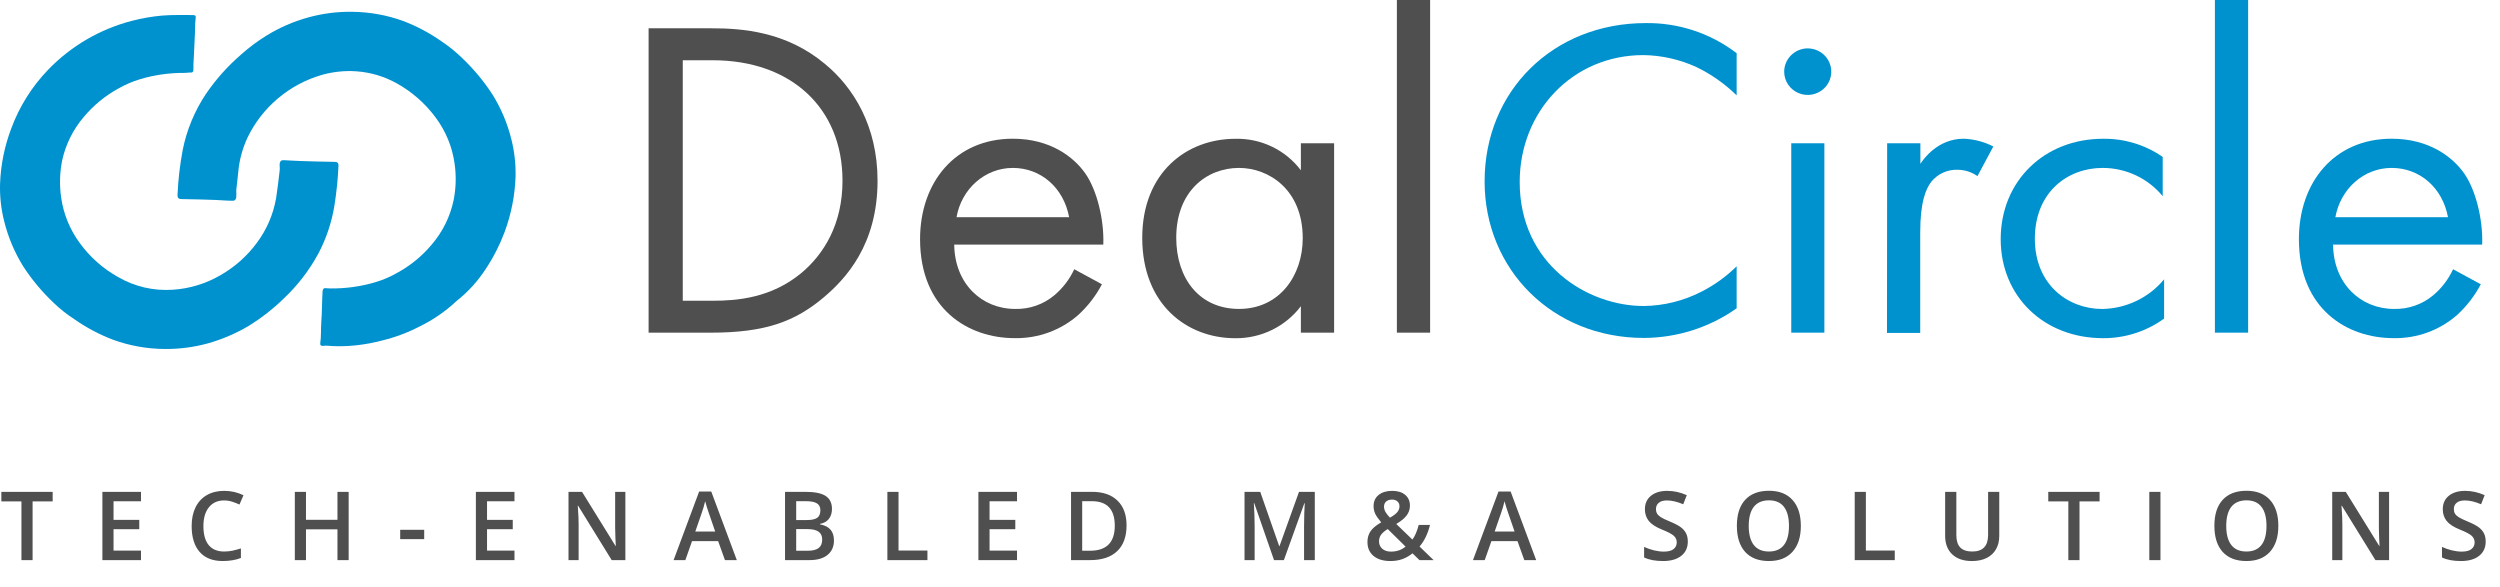 <svg width="183" height="43" viewBox="0 0 183 43" fill="none" xmlns="http://www.w3.org/2000/svg">
<path d="M13.553 5.336C12.441 5.323 11.334 5.477 10.27 5.793C9.701 5.963 9.154 6.198 8.64 6.493C7.689 7.019 6.844 7.714 6.148 8.543C5.349 9.473 4.797 10.585 4.542 11.78C4.37 12.664 4.348 13.571 4.477 14.463C4.647 15.663 5.113 16.804 5.834 17.784C6.573 18.806 7.529 19.655 8.634 20.273C9.85 20.982 11.256 21.308 12.664 21.208C13.898 21.126 15.095 20.758 16.157 20.133C17.18 19.547 18.07 18.758 18.771 17.816C19.51 16.842 20.003 15.707 20.211 14.507C20.317 13.83 20.394 13.15 20.474 12.456C20.495 12.295 20.454 12.143 20.474 11.973C20.519 11.727 20.649 11.721 20.821 11.727C21.215 11.745 21.609 11.774 22.006 11.786C22.824 11.812 23.645 11.838 24.462 11.847C24.691 11.847 24.788 11.909 24.776 12.14C24.733 13.115 24.634 14.087 24.48 15.051C24.283 16.269 23.889 17.448 23.313 18.543C22.64 19.792 21.765 20.925 20.723 21.896C19.965 22.635 19.127 23.288 18.223 23.844C17.273 24.409 16.252 24.847 15.185 25.144C14.178 25.417 13.137 25.552 12.092 25.545C10.79 25.543 9.498 25.314 8.276 24.869C7.266 24.485 6.31 23.977 5.428 23.358C4.898 23.014 4.402 22.622 3.947 22.186C3.092 21.381 2.337 20.478 1.698 19.497C1.061 18.468 0.589 17.346 0.3 16.173C0.08 15.295 -0.02 14.392 0.003 13.487C0.05 12.085 0.33 10.7 0.83 9.387C1.421 7.793 2.336 6.337 3.52 5.108C5.185 3.377 7.303 2.138 9.639 1.529C10.375 1.336 11.126 1.206 11.885 1.139C12.631 1.078 13.366 1.107 14.122 1.101C14.27 1.101 14.35 1.148 14.326 1.3C14.255 1.81 14.291 2.322 14.252 2.832C14.22 3.286 14.22 3.74 14.187 4.194C14.166 4.487 14.151 4.78 14.157 5.073C14.157 5.307 14.065 5.325 13.885 5.307C13.763 5.316 13.656 5.336 13.553 5.336Z" fill="#0092CF"/>
<path d="M24.196 21.114C25.307 21.126 26.414 20.972 27.479 20.657C28.048 20.486 28.595 20.251 29.108 19.954C30.061 19.43 30.906 18.735 31.6 17.904C32.404 16.969 32.956 15.849 33.206 14.647C33.382 13.763 33.405 12.856 33.274 11.964C33.105 10.753 32.633 9.602 31.9 8.617C31.14 7.583 30.164 6.724 29.037 6.098C28.128 5.592 27.116 5.291 26.074 5.219C25.238 5.163 24.398 5.25 23.591 5.474C22.401 5.815 21.297 6.401 20.354 7.195C19.41 7.989 18.647 8.971 18.116 10.078C17.744 10.874 17.515 11.727 17.44 12.6C17.39 13.045 17.34 13.479 17.295 13.936C17.304 14.106 17.304 14.277 17.295 14.448C17.248 14.691 17.12 14.7 16.954 14.694C16.557 14.694 16.163 14.647 15.769 14.636C14.96 14.609 14.152 14.583 13.343 14.574C13.094 14.574 12.978 14.524 12.996 14.243C13.044 13.146 13.171 12.054 13.375 10.975C13.667 9.511 14.245 8.119 15.076 6.874C15.8 5.81 16.662 4.845 17.639 4.001C18.217 3.482 18.841 3.016 19.503 2.607C20.451 2.021 21.48 1.574 22.557 1.277C23.604 0.987 24.688 0.848 25.775 0.864C27.043 0.875 28.3 1.1 29.491 1.529C30.501 1.911 31.458 2.419 32.338 3.04C32.869 3.393 33.365 3.795 33.82 4.241C34.664 5.041 35.411 5.937 36.045 6.909C36.685 7.94 37.157 9.064 37.443 10.239C37.66 11.117 37.76 12.019 37.74 12.922C37.692 14.316 37.419 15.693 36.931 17.002C36.575 17.949 36.112 18.853 35.55 19.697C34.988 20.565 34.287 21.339 33.476 21.987C33.449 22.005 33.424 22.026 33.402 22.049C32.611 22.79 31.712 23.409 30.735 23.888C29.849 24.348 28.91 24.699 27.938 24.933C27.345 25.089 26.741 25.202 26.131 25.27C25.378 25.359 24.619 25.369 23.864 25.302C23.783 25.301 23.701 25.307 23.621 25.32C23.485 25.32 23.425 25.256 23.443 25.124C23.52 24.617 23.479 24.102 23.517 23.592C23.577 22.851 23.565 22.11 23.609 21.369C23.627 21.076 23.745 21.076 23.947 21.102C24.03 21.111 24.113 21.114 24.196 21.114Z" fill="#0092CF"/>
<path d="M47.478 2.071H52.074C54.338 2.071 57.547 2.305 60.385 4.678C62.459 6.382 64.237 9.22 64.237 13.227C64.237 17.913 61.908 20.409 60.284 21.779C58.21 23.516 56.062 24.351 52.038 24.351H47.478V2.071ZM49.979 22.014H52.175C53.967 22.014 56.433 21.811 58.628 20.01C60.32 18.607 61.671 16.402 61.671 13.227C61.671 7.885 57.884 4.411 52.175 4.411H49.979V22.014Z" fill="#4F4F4F"/>
<path d="M80.661 20.809C80.221 21.648 79.638 22.405 78.937 23.047C77.656 24.175 75.991 24.784 74.276 24.752C70.895 24.752 67.349 22.649 67.349 17.503C67.349 13.361 69.915 10.154 74.14 10.154C76.877 10.154 78.599 11.49 79.443 12.694C80.288 13.897 80.83 16.068 80.762 17.904H69.849C69.882 20.777 71.876 22.614 74.309 22.614C75.358 22.641 76.38 22.285 77.18 21.612C77.799 21.09 78.296 20.44 78.635 19.708L80.661 20.809ZM78.261 15.901C77.855 13.73 76.187 12.292 74.14 12.292C72.092 12.292 70.38 13.83 70.018 15.901H78.261Z" fill="#4F4F4F"/>
<path d="M95.224 10.488H97.657V24.35H95.224V22.414C94.666 23.149 93.942 23.745 93.108 24.152C92.275 24.559 91.357 24.766 90.427 24.758C86.872 24.758 83.612 22.285 83.612 17.409C83.612 12.632 86.857 10.16 90.427 10.16C91.355 10.137 92.275 10.335 93.109 10.736C93.944 11.137 94.669 11.73 95.224 12.465V10.488ZM86.101 17.403C86.101 20.376 87.79 22.613 90.697 22.613C93.66 22.613 95.36 20.177 95.36 17.435C95.36 13.862 92.86 12.292 90.697 12.292C88.297 12.292 86.101 14.029 86.101 17.403Z" fill="#4F4F4F"/>
<path d="M104.685 0V24.351H102.252V0H104.685Z" fill="#4F4F4F"/>
<path d="M127.123 6.982C126.264 6.138 125.271 5.439 124.184 4.912C122.965 4.353 121.64 4.053 120.297 4.033C115.094 4.033 111.242 8.174 111.242 13.32C111.242 19.366 116.208 22.4 120.329 22.4C121.789 22.381 123.225 22.026 124.522 21.363C125.483 20.878 126.361 20.247 127.123 19.492V22.567C125.141 23.97 122.767 24.728 120.329 24.737C113.639 24.737 108.673 19.726 108.673 13.28C108.673 6.634 113.71 1.69 120.465 1.69C122.873 1.658 125.221 2.436 127.123 3.895V6.982Z" fill="#0092CF"/>
<path d="M132.326 3.541C132.667 3.541 133 3.641 133.284 3.828C133.568 4.016 133.789 4.282 133.919 4.593C134.05 4.905 134.084 5.248 134.017 5.578C133.951 5.909 133.787 6.213 133.545 6.451C133.304 6.689 132.997 6.852 132.662 6.917C132.328 6.983 131.981 6.949 131.666 6.82C131.351 6.691 131.082 6.473 130.892 6.193C130.703 5.912 130.602 5.583 130.602 5.246C130.604 4.794 130.786 4.362 131.109 4.043C131.432 3.724 131.869 3.543 132.326 3.541ZM133.544 10.488V24.351H131.12V10.488H133.544Z" fill="#0092CF"/>
<path d="M138.139 10.488H140.572V11.994C140.809 11.625 141.855 10.154 143.748 10.154C144.503 10.184 145.241 10.378 145.911 10.723L144.75 12.893C144.335 12.599 143.84 12.437 143.33 12.427C142.956 12.41 142.584 12.481 142.243 12.633C141.902 12.786 141.602 13.017 141.369 13.306C140.966 13.842 140.56 14.77 140.56 17.049V24.371H138.127L138.139 10.488Z" fill="#0092CF"/>
<path d="M158.311 14.363C157.781 13.717 157.111 13.195 156.351 12.837C155.591 12.479 154.759 12.293 153.917 12.292C151.316 12.292 148.951 14.097 148.951 17.471C148.951 20.845 151.384 22.617 153.885 22.617C154.754 22.602 155.609 22.4 156.391 22.025C157.172 21.65 157.862 21.111 158.412 20.446V23.32C157.12 24.258 155.556 24.761 153.953 24.755C149.594 24.755 146.451 21.682 146.451 17.506C146.451 13.265 149.627 10.157 153.953 10.157C155.511 10.138 157.035 10.603 158.311 11.487V14.363Z" fill="#0092CF"/>
<path d="M164.563 0V24.351H162.131V0H164.563Z" fill="#0092CF"/>
<path d="M181.594 20.809C181.153 21.647 180.57 22.404 179.87 23.047C178.588 24.176 176.923 24.785 175.206 24.752C171.828 24.752 168.279 22.649 168.279 17.503C168.279 13.361 170.848 10.154 175.07 10.154C177.808 10.154 179.532 11.49 180.377 12.694C181.221 13.897 181.763 16.068 181.695 17.904H170.78C170.812 20.777 172.806 22.614 175.242 22.614C176.291 22.64 177.313 22.284 178.113 21.612C178.732 21.091 179.228 20.441 179.565 19.708L181.594 20.809ZM179.194 15.901C178.788 13.73 177.12 12.292 175.07 12.292C173.02 12.292 171.322 13.83 170.948 15.901H179.194Z" fill="#0092CF"/>
<path d="M2.386 41H1.569V36.704H0.099V36.003H3.855V36.704H2.386V41ZM10.321 41H7.495V36.003H10.321V36.693H8.311V38.054H10.195V38.737H8.311V40.306H10.321V41ZM16.401 36.632C15.931 36.632 15.562 36.798 15.293 37.131C15.024 37.464 14.89 37.923 14.89 38.508C14.89 39.121 15.019 39.585 15.276 39.899C15.536 40.214 15.911 40.371 16.401 40.371C16.613 40.371 16.818 40.351 17.016 40.31C17.214 40.266 17.42 40.212 17.634 40.145V40.846C17.243 40.994 16.798 41.068 16.302 41.068C15.57 41.068 15.008 40.847 14.617 40.405C14.225 39.961 14.029 39.326 14.029 38.502C14.029 37.982 14.123 37.527 14.312 37.138C14.504 36.748 14.779 36.45 15.139 36.242C15.499 36.035 15.922 35.931 16.407 35.931C16.918 35.931 17.39 36.038 17.823 36.252L17.529 36.933C17.36 36.853 17.181 36.783 16.992 36.724C16.805 36.663 16.608 36.632 16.401 36.632ZM25.522 41H24.702V38.748H22.398V41H21.581V36.003H22.398V38.047H24.702V36.003H25.522V41ZM29.294 39.465V38.782H31.051V39.465H29.294ZM37.66 41H34.834V36.003H37.66V36.693H35.651V38.054H37.534V38.737H35.651V40.306H37.66V41ZM45.777 41H44.776L42.318 37.018H42.291L42.308 37.24C42.34 37.664 42.356 38.051 42.356 38.402V41H41.614V36.003H42.605L45.056 39.964H45.076C45.072 39.912 45.063 39.722 45.049 39.394C45.035 39.063 45.029 38.806 45.029 38.621V36.003H45.777V41ZM53.067 41L52.568 39.612H50.657L50.168 41H49.307L51.176 35.982H52.065L53.935 41H53.067ZM52.352 38.908L51.884 37.548C51.85 37.457 51.802 37.313 51.74 37.117C51.681 36.921 51.64 36.778 51.617 36.687C51.556 36.967 51.466 37.273 51.347 37.606L50.896 38.908H52.352ZM57.464 36.003H58.948C59.636 36.003 60.133 36.103 60.438 36.304C60.746 36.504 60.9 36.821 60.9 37.254C60.9 37.546 60.824 37.788 60.674 37.982C60.523 38.176 60.307 38.297 60.025 38.348V38.382C60.375 38.448 60.633 38.579 60.797 38.775C60.963 38.969 61.046 39.232 61.046 39.565C61.046 40.013 60.889 40.365 60.575 40.621C60.263 40.873 59.827 41 59.269 41H57.464V36.003ZM58.281 38.067H59.067C59.409 38.067 59.659 38.014 59.816 37.907C59.973 37.797 60.052 37.613 60.052 37.353C60.052 37.118 59.966 36.949 59.795 36.844C59.627 36.739 59.358 36.687 58.989 36.687H58.281V38.067ZM58.281 38.73V40.313H59.15C59.491 40.313 59.749 40.248 59.922 40.118C60.097 39.986 60.185 39.779 60.185 39.496C60.185 39.236 60.096 39.044 59.919 38.919C59.741 38.793 59.471 38.73 59.108 38.73H58.281ZM64.956 41V36.003H65.772V40.299H67.888V41H64.956ZM74.446 41H71.619V36.003H74.446V36.693H72.436V38.054H74.32V38.737H72.436V40.306H74.446V41ZM82.464 38.454C82.464 39.279 82.235 39.91 81.776 40.347C81.319 40.782 80.659 41 79.797 41H78.4V36.003H79.945C80.74 36.003 81.358 36.217 81.8 36.645C82.243 37.074 82.464 37.677 82.464 38.454ZM81.602 38.481C81.602 37.285 81.043 36.687 79.924 36.687H79.216V40.313H79.797C81.001 40.313 81.602 39.702 81.602 38.481ZM93.259 41L91.809 36.827H91.782C91.821 37.447 91.84 38.028 91.84 38.57V41H91.099V36.003H92.25L93.638 39.978H93.659L95.087 36.003H96.243V41H95.457V38.529C95.457 38.28 95.462 37.957 95.474 37.558C95.487 37.159 95.499 36.918 95.508 36.834H95.48L93.98 41H93.259ZM101.31 37.08C101.31 37.223 101.348 37.359 101.423 37.486C101.501 37.614 101.608 37.749 101.744 37.893C102.002 37.747 102.182 37.612 102.284 37.486C102.389 37.359 102.442 37.216 102.442 37.059C102.442 36.911 102.392 36.792 102.291 36.704C102.193 36.615 102.062 36.57 101.898 36.57C101.718 36.57 101.575 36.617 101.468 36.71C101.363 36.802 101.31 36.925 101.31 37.08ZM101.82 40.378C102.237 40.378 102.593 40.256 102.889 40.012L101.58 38.724C101.339 38.879 101.173 39.024 101.081 39.161C100.99 39.296 100.945 39.449 100.945 39.623C100.945 39.846 101.023 40.028 101.18 40.169C101.34 40.308 101.553 40.378 101.82 40.378ZM100.097 39.677C100.097 39.379 100.17 39.119 100.316 38.898C100.462 38.675 100.725 38.454 101.105 38.235C100.889 37.982 100.741 37.769 100.661 37.596C100.583 37.42 100.545 37.239 100.545 37.052C100.545 36.706 100.668 36.432 100.914 36.232C101.162 36.031 101.495 35.931 101.912 35.931C102.315 35.931 102.632 36.029 102.862 36.225C103.092 36.419 103.207 36.681 103.207 37.011C103.207 37.271 103.13 37.507 102.975 37.719C102.822 37.931 102.566 38.143 102.206 38.355L103.388 39.496C103.573 39.252 103.727 38.895 103.85 38.423H104.677C104.518 39.07 104.262 39.597 103.911 40.005L104.94 41H103.905L103.395 40.504C103.163 40.691 102.915 40.833 102.65 40.928C102.388 41.022 102.098 41.068 101.779 41.068C101.255 41.068 100.843 40.944 100.545 40.696C100.246 40.447 100.097 40.108 100.097 39.677ZM111.58 41L111.081 39.612H109.171L108.682 41H107.821L109.69 35.982H110.579L112.448 41H111.58ZM110.866 38.908L110.398 37.548C110.363 37.457 110.316 37.313 110.254 37.117C110.195 36.921 110.154 36.778 110.131 36.687C110.07 36.967 109.98 37.273 109.861 37.606L109.41 38.908H110.866ZM123.548 39.643C123.548 40.087 123.387 40.436 123.066 40.689C122.745 40.942 122.301 41.068 121.736 41.068C121.171 41.068 120.709 40.981 120.349 40.805V40.033C120.576 40.14 120.818 40.224 121.073 40.286C121.331 40.347 121.57 40.378 121.791 40.378C122.115 40.378 122.353 40.316 122.505 40.193C122.66 40.07 122.738 39.905 122.738 39.698C122.738 39.511 122.667 39.352 122.526 39.223C122.385 39.093 122.093 38.939 121.651 38.761C121.195 38.577 120.874 38.366 120.687 38.129C120.5 37.892 120.407 37.607 120.407 37.274C120.407 36.857 120.555 36.529 120.851 36.29C121.147 36.051 121.545 35.931 122.044 35.931C122.522 35.931 122.999 36.036 123.473 36.246L123.213 36.912C122.769 36.725 122.372 36.632 122.023 36.632C121.759 36.632 121.559 36.69 121.422 36.806C121.285 36.92 121.217 37.072 121.217 37.261C121.217 37.391 121.244 37.502 121.299 37.596C121.353 37.687 121.443 37.773 121.569 37.855C121.694 37.938 121.92 38.046 122.246 38.18C122.612 38.333 122.881 38.475 123.052 38.607C123.223 38.74 123.348 38.889 123.428 39.055C123.508 39.221 123.548 39.417 123.548 39.643ZM131.822 38.495C131.822 39.308 131.618 39.94 131.21 40.392C130.804 40.843 130.229 41.068 129.484 41.068C128.729 41.068 128.15 40.845 127.744 40.398C127.341 39.95 127.139 39.313 127.139 38.488C127.139 37.663 127.342 37.029 127.747 36.587C128.155 36.145 128.736 35.924 129.491 35.924C130.233 35.924 130.808 36.149 131.213 36.598C131.619 37.047 131.822 37.679 131.822 38.495ZM128.007 38.495C128.007 39.11 128.131 39.577 128.38 39.896C128.628 40.213 128.996 40.371 129.484 40.371C129.969 40.371 130.335 40.214 130.581 39.899C130.829 39.585 130.953 39.117 130.953 38.495C130.953 37.882 130.83 37.417 130.584 37.1C130.34 36.783 129.976 36.625 129.491 36.625C129.001 36.625 128.63 36.783 128.38 37.1C128.131 37.417 128.007 37.882 128.007 38.495ZM135.765 41V36.003H136.582V40.299H138.697V41H135.765ZM146.346 36.003V39.236C146.346 39.605 146.266 39.929 146.107 40.207C145.949 40.483 145.72 40.696 145.42 40.846C145.121 40.994 144.763 41.068 144.346 41.068C143.726 41.068 143.245 40.904 142.9 40.576C142.556 40.248 142.384 39.797 142.384 39.223V36.003H143.205V39.165C143.205 39.577 143.3 39.881 143.492 40.077C143.683 40.273 143.977 40.371 144.374 40.371C145.144 40.371 145.529 39.967 145.529 39.158V36.003H146.346ZM152.22 41H151.403V36.704H149.934V36.003H153.69V36.704H152.22V41ZM157.329 41V36.003H158.146V41H157.329ZM166.775 38.495C166.775 39.308 166.571 39.94 166.163 40.392C165.758 40.843 165.182 41.068 164.437 41.068C163.683 41.068 163.103 40.845 162.697 40.398C162.294 39.95 162.093 39.313 162.093 38.488C162.093 37.663 162.295 37.029 162.701 36.587C163.109 36.145 163.69 35.924 164.444 35.924C165.187 35.924 165.761 36.149 166.167 36.598C166.572 37.047 166.775 37.679 166.775 38.495ZM162.961 38.495C162.961 39.11 163.085 39.577 163.333 39.896C163.582 40.213 163.95 40.371 164.437 40.371C164.923 40.371 165.288 40.214 165.534 39.899C165.783 39.585 165.907 39.117 165.907 38.495C165.907 37.882 165.784 37.417 165.538 37.1C165.294 36.783 164.929 36.625 164.444 36.625C163.954 36.625 163.584 36.783 163.333 37.1C163.085 37.417 162.961 37.882 162.961 38.495ZM174.881 41H173.88L171.422 37.018H171.395L171.412 37.24C171.444 37.664 171.46 38.051 171.46 38.402V41H170.718V36.003H171.71L174.16 39.964H174.181C174.176 39.912 174.167 39.722 174.153 39.394C174.14 39.063 174.133 38.806 174.133 38.621V36.003H174.881V41ZM181.952 39.643C181.952 40.087 181.792 40.436 181.47 40.689C181.149 40.942 180.706 41.068 180.141 41.068C179.576 41.068 179.113 40.981 178.753 40.805V40.033C178.981 40.14 179.222 40.224 179.478 40.286C179.735 40.347 179.974 40.378 180.195 40.378C180.519 40.378 180.757 40.316 180.91 40.193C181.065 40.07 181.142 39.905 181.142 39.698C181.142 39.511 181.071 39.352 180.93 39.223C180.789 39.093 180.497 38.939 180.055 38.761C179.599 38.577 179.278 38.366 179.091 38.129C178.904 37.892 178.811 37.607 178.811 37.274C178.811 36.857 178.959 36.529 179.255 36.29C179.552 36.051 179.949 35.931 180.448 35.931C180.927 35.931 181.403 36.036 181.877 36.246L181.617 36.912C181.173 36.725 180.776 36.632 180.428 36.632C180.163 36.632 179.963 36.69 179.826 36.806C179.689 36.92 179.621 37.072 179.621 37.261C179.621 37.391 179.648 37.502 179.703 37.596C179.758 37.687 179.848 37.773 179.973 37.855C180.098 37.938 180.324 38.046 180.65 38.18C181.017 38.333 181.286 38.475 181.457 38.607C181.627 38.74 181.753 38.889 181.833 39.055C181.912 39.221 181.952 39.417 181.952 39.643Z" fill="#4F4F4F"/>
</svg>
